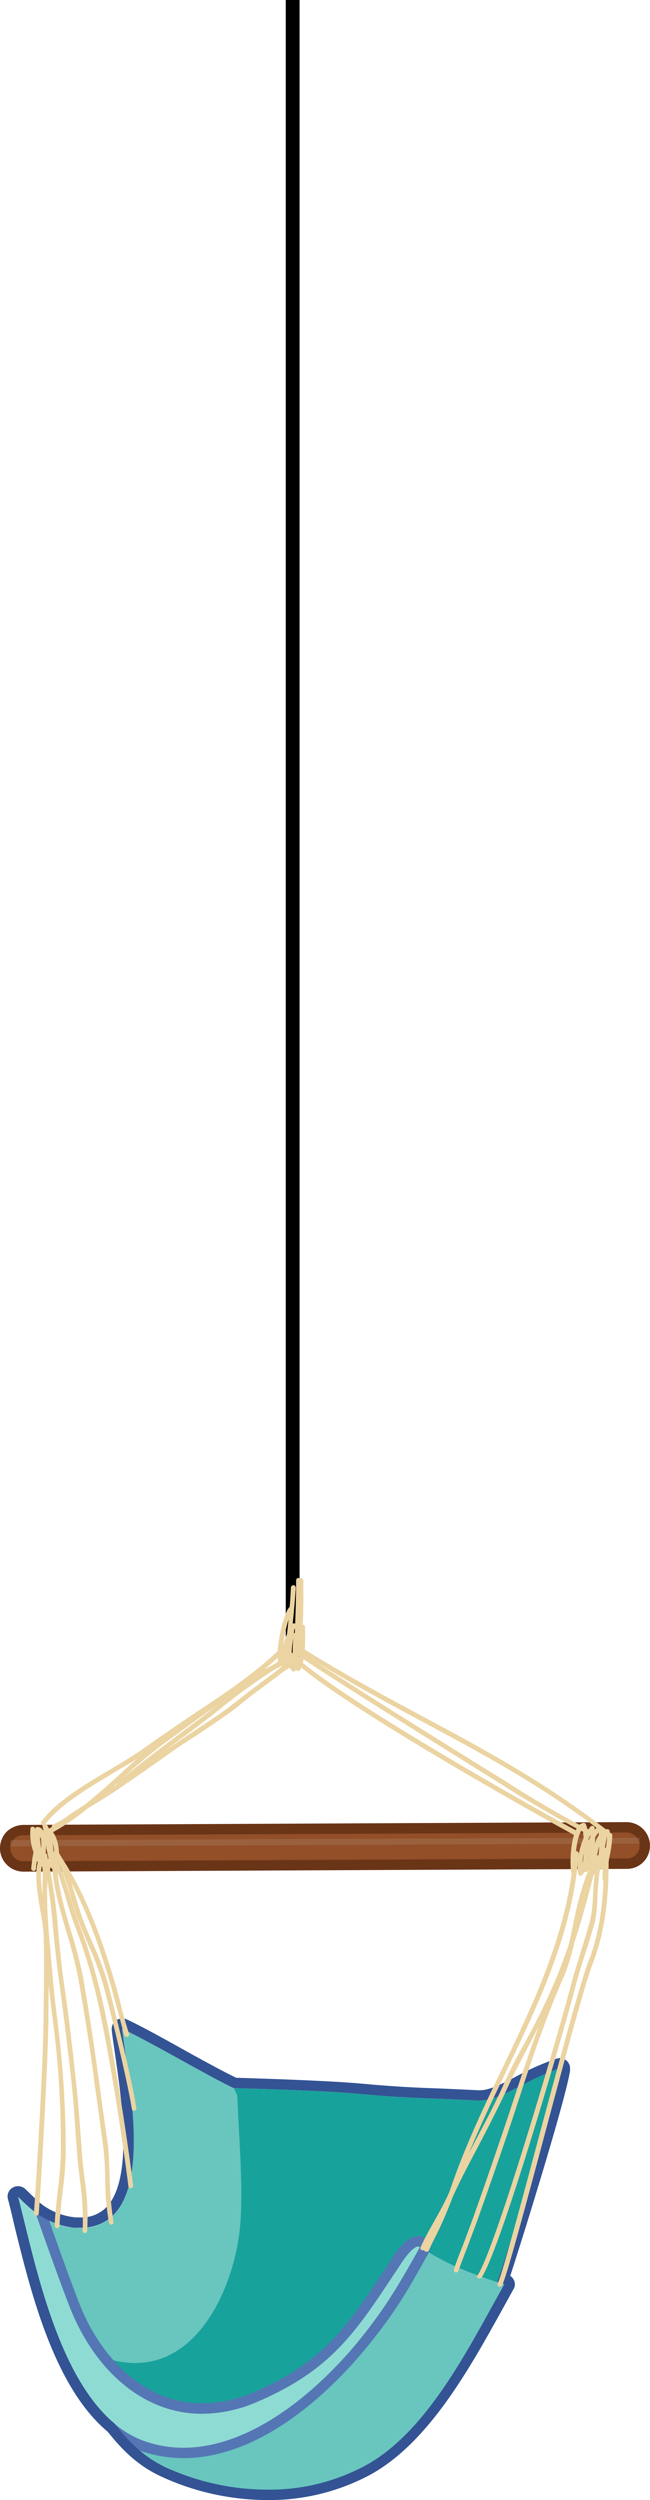 <svg xmlns="http://www.w3.org/2000/svg" viewBox="0 0 187.9 721.7"><g style="isolation:isolate"><g id="Layer_2" data-name="Layer 2"><g id="Layer_1-2" data-name="Layer 1"><rect x="82.6" width="4" height="478.28"/><path d="M6.8,538.8a5.3,5.3,0,0,1-5.3-5,5.2,5.2,0,0,1,1.4-3.9,5.5,5.5,0,0,1,3.8-1.6l174.4-.8a5.3,5.3,0,0,1,5.3,5,5.1,5.1,0,0,1-5.2,5.5Z" style="fill:#924f28"/><path d="M181.1,529a3.8,3.8,0,0,1,3.8,3.6h0a3.7,3.7,0,0,1-3.7,3.9l-174.4.8h0A3.8,3.8,0,0,1,3,533.7a3.7,3.7,0,0,1,3.7-3.9l174.4-.8h0m0-3h0l-174.4.8a7.1,7.1,0,0,0-4.9,2.1,7,7,0,0,0-1.8,5,6.8,6.8,0,0,0,6.8,6.4l174.4-.8a6.7,6.7,0,0,0,4.9-2.1,6.8,6.8,0,0,0-5-11.4Z" style="fill:#6a3417"/><path d="M100.6,674.3a74.4,74.4,0,0,1-8.1,9.5,119,119,0,0,1-10.1,7.1A131,131,0,0,0,100.6,674.3Z" style="fill:none"/><path d="M100.6,674.3a131,131,0,0,1-18.2,16.6l-11.3,7-1.1.5c-14.1,6.3-41.8-7.2-45.6-23.6,14.2,8.4,21.9,7.1,27.6,2.6,20-15.6,16.7-51.5,15.6-74.6,7.7.2,26.3.7,36.7,1.7,15.4,1.4,23.1,1.2,33.8,1.9,6.4.4,12.9-5.7,23.7-9.3-1.2,8.8-17,59.2-18.1,61.7C137.2,656.7,108.1,664.6,100.6,674.3Z" style="fill:#18a29c"/><path d="M70.7,698.1l.4-.2,11.3-7a119,119,0,0,0,10.1-7.1,74.4,74.4,0,0,0,8.1-9.5c5.5-7.2,12.1-16.4,16.4-22.2,1.5-2.1,4.2-4.1,4.5-3.8,5.3,4.6,16.1,8.5,22.2,10.5l2.1.6c-9.9,17.5-21.9,42.3-40.1,52.3s-39.2,9.1-57.7.6c-9-4.1-13.8-11.2-19.6-18.9C41.6,700.9,57.2,706.6,70.7,698.1Z" style="fill:#68c6bf"/><path d="M67.6,602.8C61.4,600,40.9,588,35.3,585.7c1.6,15.1,11.8,59.2-13.7,57.4-6.7-.5-12-4.2-16.4-9,6.4,13.6,10.6,43.5,28.2,47.4,23.6,5.2,34.9-22.4,36.1-40,.8-11.4-.5-25.1-.9-36.6Z" style="fill:#68c6bf"/><path d="M53,708.1a34.7,34.7,0,0,1-10.7-1.7c-22.6-7-31.1-41.6-36.7-64.5l-1.9-7.5a1.6,1.6,0,0,1,.7-1.6,1.2,1.2,0,0,1,.8-.2,1.5,1.5,0,0,1,1.1.4,58.5,58.5,0,0,0,4.8,4.4l.5.7c.1.3,8.2,23.5,11,29.8,7.6,17.2,21,27.4,35.8,27.4a38.1,38.1,0,0,0,15.5-3.4c20.6-8.8,27.4-19.1,38.7-36.1l2.5-3.8c1.2-1.8,3.6-5,5.8-5a2.4,2.4,0,0,1,1.4.5,1.4,1.4,0,0,1,.4,1.9c-5.8,10.4-9.3,16.6-16.9,26.1S77.1,708.1,53,708.1Z" style="fill:#8edbd3"/><path d="M5.2,634.1c3.2,3.1,5,4.5,5,4.5s8.2,23.5,11,29.9c7.2,16.3,20.5,28.3,37.2,28.3a40.8,40.8,0,0,0,16.1-3.5c22.5-9.7,29-21.2,41.8-40.4,0,0,2.9-4.4,4.6-4.4l.5.2c-5.9,10.4-9.3,16.5-16.7,25.8C93.2,688.9,73.6,706.6,53,706.6A33.5,33.5,0,0,1,42.7,705c-24.5-7.6-32.2-50.5-37.5-70.9m0-3a2.8,2.8,0,0,0-1.5.4,2.9,2.9,0,0,0-1.4,3.3c.6,2.2,1.2,4.8,1.8,7.4,5.7,23.3,14.3,58.4,37.7,65.7A38.5,38.5,0,0,0,53,709.6c24.8,0,46-23.2,54-33.2s11.2-15.8,17-26.2a3,3,0,0,0-.9-4,4.1,4.1,0,0,0-2.2-.7c-2.2,0-4.6,1.9-7.1,5.7l-2.4,3.7c-11.1,16.8-17.9,27-38.1,35.7a38.5,38.5,0,0,1-14.9,3.2c-14.2,0-27.1-9.9-34.5-26.5-2.7-6.2-10.8-29.4-10.9-29.7a2.6,2.6,0,0,0-1-1.3c0-.1-1.7-1.4-4.7-4.4a3.2,3.2,0,0,0-2.1-.8Z" style="fill:#5576b4"/><path d="M35.3,585.7c5.6,2.3,26.1,14.3,32.3,17.1,7.7.2,26.3.7,36.7,1.7,15.4,1.4,23.1,1.2,33.8,1.9h.6c6.2,0,12.7-5.8,23.1-9.3-1.2,8.8-17,59.2-18.1,61.7l2.1.6c-9.9,17.5-21.9,42.3-40.1,52.3a58.4,58.4,0,0,1-28.5,7A70.8,70.8,0,0,1,48,712.3c-6.4-3-10.8-7.4-14.8-12.6-17.1-14.2-23.4-48.1-28-65.6a56.2,56.2,0,0,0,4.8,4.4,22.8,22.8,0,0,0,11.6,4.6h1.5c23.6,0,13.8-42.7,12.2-57.4m126.5,11.4h0M35.3,582.7a3.7,3.7,0,0,0-1.8.5,3.3,3.3,0,0,0-1.2,2.8c.2,2,.6,4.5,1,7.3,1.9,13.1,5.1,35.1-2.2,43.5a10,10,0,0,1-8,3.3H21.8a19.5,19.5,0,0,1-9.9-3.9c-.5-.4-2.1-1.8-4.6-4.3a3.2,3.2,0,0,0-2.1-.8,2.8,2.8,0,0,0-1.5.4,2.9,2.9,0,0,0-1.4,3.3c.6,2.2,1.2,4.7,1.8,7.4,4.6,18.5,11.4,46.5,26.9,59.6,3.9,4.9,8.5,9.9,15.8,13.2a73.5,73.5,0,0,0,30.4,6.7,61.7,61.7,0,0,0,30-7.4c16.6-9.2,28.2-30,37.5-46.7l3.7-6.7a2.7,2.7,0,0,0,.2-2.6,2.8,2.8,0,0,0-1.1-1.3c3.7-11.3,16-50.8,17.3-59.3v-.6a3,3,0,0,0-3-3h-.1l-.9.2a77.5,77.5,0,0,0-12.1,5.4c-4.1,2.1-7.3,3.7-10,3.7h-.4l-10.8-.5c-6.4-.2-13.1-.5-22.9-1.4s-29.8-1.5-36.3-1.7c-3-1.4-8.9-4.6-14.5-7.7-7.3-4.1-14.3-7.9-17.3-9.2a2.5,2.5,0,0,0-1.2-.2Z" style="fill:#335394"/><path d="M11.8,530.5a.8.8,0,0,1-.7-.4.8.8,0,0,1,.3-.9c8.4-3.7,15.8-10.3,22.8-16.6A147.7,147.7,0,0,1,46.8,502l4.7-3.4c10.3-7.5,21.9-15.9,32.3-20.3a.8.8,0,0,1,.9.4.6.6,0,0,1-.3.9c-10.3,4.3-21.9,12.7-32,20.1l-4.8,3.5a142.5,142.5,0,0,0-12.4,10.4C28,520,20.6,526.7,12.1,530.5Z" style="fill:#ebd4a2"/><path d="M12.5,527a.5.5,0,0,1-.4-.2.7.7,0,0,1-.2-.9c4.3-5.8,12.3-10.6,20.1-15.2,3.9-2.3,7.5-4.5,10.4-6.6s8.8-6.1,13.2-9.1c8.8-5.8,17.9-11.8,25.1-18.8a.7.7,0,0,1,1,1c-7.3,7.1-16.5,13.2-25.3,19-4.4,2.9-8.9,5.9-13.1,9s-6.7,4.3-10.5,6.6c-7.7,4.6-15.7,9.4-19.8,14.9A.5.5,0,0,1,12.5,527Z" style="fill:#ebd4a2"/><path d="M176.3,530.5a.5.5,0,0,1-.4-.2c-17.8-14-35.5-23.5-54.2-33.5-11.4-6.1-23.2-12.5-35.1-20a.7.7,0,1,1,.7-1.1c11.9,7.4,23.7,13.8,35.1,19.9,18.7,10,36.4,19.6,54.3,33.7a.6.6,0,0,1,.1.9A.5.5,0,0,1,176.3,530.5Z" style="fill:#ebd4a2"/><path d="M170.1,529.4h-.3c-4.7-2.2-15.3-8.4-20.9-11.8l-4.9-3.1c-14.6-9.1-53.4-33.2-58.2-36.9a.8.8,0,0,1-.1-1,.8.8,0,0,1,1-.1c4.6,3.7,43.4,27.8,58,36.8l4.9,3.1c5.5,3.5,16.1,9.6,20.7,11.8.4.1.5.5.4.9A.8.8,0,0,1,170.1,529.4Z" style="fill:#ebd4a2"/><path d="M84.8,482.5h-.2a.8.8,0,0,1-.4-.9c2.1-7.3,2.1-15.7,2.1-23.8v-1.6a.6.6,0,0,1,.7-.6h0a.7.7,0,0,1,.7.7v1.5c0,8.3,0,16.8-2.2,24.3A.6.6,0,0,1,84.8,482.5Z" style="fill:#ebd4a2"/><path d="M82.7,481.7h-.1a.7.7,0,0,1-.6-.7c.2-2.9.6-5.8.9-8.6.5-4.6,1-9.4,1.2-14.2a.8.8,0,0,1,.8-.6c.3,0,.6.4.6.8-.3,4.7-.8,9.6-1.3,14.3-.3,2.7-.6,5.6-.8,8.4A.7.7,0,0,1,82.7,481.7Z" style="fill:#ebd4a2"/><path d="M85.5,478.3h0c-.4-.1-.7-.4-.6-.8.4-7.4.7-14.4.7-21.3a.7.7,0,0,1,.7-.7h0a.9.9,0,0,1,.6.8c0,6.9-.2,13.9-.7,21.4A.7.7,0,0,1,85.5,478.3Z" style="fill:#ebd4a2"/><g style="opacity:0.23;mix-blend-mode:screen"><polygon points="3 533 184.9 532.2 184.9 530.5 3 531.2 3 533" style="fill:#b99e89"/></g><path d="M9.7,540.1h0a.8.8,0,0,1-.7-.7c.1-.8.2-1.9.4-3.2l.3-1.5a15.6,15.6,0,0,1-.9-6.8.5.5,0,0,1,.3-.5.8.8,0,0,1,.7,0l.4.4a.7.7,0,0,1,.7-.4,1.8,1.8,0,0,1,1.4.8l.3.4-.3-1.4a.8.8,0,0,1,.5-.7.7.7,0,0,1,.8.3c.2.4.5.9.7,1.4l.6.2c2.3,2.4,2.9,8.2,1,10.9a.5.5,0,0,1-.6.2.6.6,0,0,1-.6-.5h0a2.2,2.2,0,0,1-.5.8.5.5,0,0,1-.4.3l-.6-.2a4.4,4.4,0,0,1-.8-1.1.6.6,0,0,1-.7-.2,3.9,3.9,0,0,1-1-1.4,12,12,0,0,0-.3,2.3A.7.7,0,0,1,9.7,540.1ZM13,537a3.9,3.9,0,0,0,.6,1.1,10.6,10.6,0,0,0,.4-1.9c-.3-1.2-.5-2.4-.7-3.6,0,1.4-.2,2.9-.3,4.4Zm2.4-.9a.7.7,0,0,0,.1.5,9.5,9.5,0,0,0-.3-4.7A20,20,0,0,1,15.4,536.1Zm-3.9-6.7a21,21,0,0,0,.4,4.1A9.8,9.8,0,0,0,11.5,529.4Z" style="fill:#ebd4a2"/><path d="M165.9,541.3a.8.8,0,0,1-.7-.5c-.6-2.5-.3-10.4,1.7-13.3a2.5,2.5,0,0,1,1.8-1.3.8.8,0,0,1,.7.5,12.2,12.2,0,0,1,.5,1.7,7.6,7.6,0,0,1,.8-1.1.6.6,0,0,1,.7-.2.6.6,0,0,1,.5.6v.5a2.8,2.8,0,0,1,1.7-1,.4.4,0,0,1,.5.1.5.5,0,0,1,.3.5,2.2,2.2,0,0,0,.1.8l.5.2a.7.7,0,0,1-.1,1c-.1.1-.2.3-.4.4.2,3.9.1,9.1-2.4,10.9a.9.9,0,0,1-.7.1c-.2-.2-.4-.4-.4-.6a10.3,10.3,0,0,1-.1-1.8c-.4.9-.9,1.5-1.6,1.6H169l-.8,1a.9.9,0,0,1-.7.1c-.2-.2-.4-.4-.4-.6a21.3,21.3,0,0,1,1.6-10.3,17,17,0,0,0-.3-2.6c-.1.1-.3.2-.3.4-1.7,2.5-2.1,10-1.5,12.2a.7.7,0,0,1-.5.8Zm7.3-8.3a21.1,21.1,0,0,0-.9,5.6A18.8,18.8,0,0,0,173.2,533Zm-4.4,2a13.5,13.5,0,0,0-.4,2.9A25.4,25.4,0,0,0,168.8,535Zm1.6.2a17.7,17.7,0,0,0-.4,2C170.1,536.7,170.2,536.1,170.4,535.2Zm1.6-4.7v1.6a9.9,9.9,0,0,1,1.1-2.3V529A6.5,6.5,0,0,0,172,530.5Zm-1.9.3a.9.9,0,0,0,.1.5,3.7,3.7,0,0,1,.5-1.1v-.4Z" style="fill:#ebd4a2"/><path d="M174.9,543.2a.7.7,0,0,1-.7-.7,12.2,12.2,0,0,1,.1-2.7h-.2c-.3,0-.5-.3-.6-.6-.3-2.8-.3-8.2,1.5-10.9a.7.7,0,0,1,.9-.2c.4.3.5.7.2,1h.2a.8.8,0,0,1,.7.7,30.9,30.9,0,0,1-.8,6.1,46,46,0,0,0-.7,6.6.6.6,0,0,1-.6.7Zm.6-13a21.9,21.9,0,0,0-.8,5.4A25.2,25.2,0,0,0,175.5,530.2Z" style="fill:#ebd4a2"/><path d="M82,481.1a.9.9,0,0,1-.7-.6c-.5-3.3,1.2-8.6,3.1-11.6a.7.7,0,0,1,.9-.2.8.8,0,0,1,.2,1c-1.7,2.8-3.2,7.8-2.8,10.6a.8.8,0,0,1-.6.8Z" style="fill:#ebd4a2"/><path d="M82,481.1a1.6,1.6,0,0,1-1.4-1c-1.3-2.9,1.2-14.4,3.1-16.2a.6.6,0,0,1,.9.1.6.6,0,0,1,0,.9c-1.2,1.2-3.2,9.6-2.9,13.5,0,.9.2,1.2.3,1.3a.7.7,0,1,1,0,1.4Z" style="fill:#ebd4a2"/><path d="M84.6,482.3c-.2-.1-.4-.1-.5-.3-1.7-2.1-1.2-5.7-.7-8.8a17.1,17.1,0,0,0,.3-3.7.7.7,0,0,1,.7-.7.8.8,0,0,1,.7.7,33.7,33.7,0,0,1-.4,4,25.6,25.6,0,0,0-.4,4.7.6.6,0,0,1,.6-.5.7.7,0,0,1,.7.7,6.1,6.1,0,0,1-.4,3.5,1,1,0,0,1-.5.4Z" style="fill:#ebd4a2"/><path d="M85.8,480.2a1,1,0,0,1-.7-.4c-.7-1.5-.5-3.8-.4-5.8a15.6,15.6,0,0,0,.1-2,.7.7,0,0,1,1.4,0c0,.7-.1,1.4-.1,2.1s-.3,4,.3,5.1,0,.8-.3.9Z" style="fill:#ebd4a2"/><path d="M86.2,482.3h-.3a.8.8,0,0,1-.4-1c1.4-2.8,1.4-6.6,1.3-10.1v-1.6a.7.7,0,0,1,.7-.6h0a.7.7,0,0,1,.7.7v1.6c0,3.6.1,7.6-1.4,10.7C86.7,482.2,86.4,482.4,86.2,482.3Z" style="fill:#ebd4a2"/><path d="M34.5,515.8l-.6-.2a.8.8,0,0,1,.1-1c5.4-4.7,11.3-9.1,17-13.4,3.6-2.7,7.4-5.5,11-8.4a203.4,203.4,0,0,1,19.9-14.1.8.8,0,0,1,.9.3.5.5,0,0,1-.2.9,184.8,184.8,0,0,0-19.7,14c-3.6,2.9-7.4,5.7-11.1,8.4-5.7,4.3-11.6,8.6-16.9,13.3A.4.4,0,0,1,34.5,515.8Z" style="fill:#ebd4a2"/><path d="M15.6,528a.6.6,0,0,1-.6-.4.8.8,0,0,1,.3-.9,26.9,26.9,0,0,0,5.4-3.3l3.6-2.3c3.4-2,6.7-4.1,9.8-6.2l7.3-5.2,9.6-6.6,5.1-3.4c4.1-2.7,8.4-5.5,12.3-8.6s6-4.6,8.9-6.8l1.5-1.1,1.4-1.1c1.7-1.4,3.7-3,5.7-3.3a.9.9,0,0,1,.8.6c.1.4-.2.7-.6.8s-3.4,1.7-5,3l-1.4,1.1-1.5,1.1c-3,2.2-6,4.4-8.9,6.8s-8.2,5.9-12.4,8.7l-5.1,3.3-9.5,6.7L34.9,516c-3.1,2.1-6.4,4.2-9.9,6.2a41.5,41.5,0,0,0-3.4,2.4,35.8,35.8,0,0,1-5.7,3.4Z" style="fill:#ebd4a2"/><path d="M166.8,530h-.3c-6.4-3.4-77.6-42.9-84.3-53.5a.6.6,0,0,1,.2-.9.8.8,0,0,1,1,.2c6.1,9.7,73,47.3,83.7,52.9a.8.8,0,0,1,.3,1A.7.7,0,0,1,166.8,530Z" style="fill:#ebd4a2"/><path d="M10.5,639.6h0a.8.8,0,0,1-.7-.8c.4-4.4,2.8-43.7,2.8-57.7,0-2.4.1-5,.1-7.4,0-5.1.1-10.3-.1-15.4a49.1,49.1,0,0,0-.8-5.9c-1.1-6.6-2.6-14.8.7-17.3a.7.7,0,0,1,1,.1.8.8,0,0,1-.1,1c-2.7,2-1.3,10.1-.2,16.1a46.6,46.6,0,0,1,.8,6.1c.1,5.1.1,10.3.1,15.3-.1,2.5-.1,5-.1,7.5,0,14-2.4,53.4-2.8,57.8A.7.7,0,0,1,10.5,639.6Z" style="fill:#ebd4a2"/><path d="M16.5,643.2h0a.8.8,0,0,1-.7-.7c.1-2.8.5-6.6.9-10.2a94.1,94.1,0,0,0,.9-10.7,279.8,279.8,0,0,0-2.4-39c-.9-6.7-1.5-13.5-2.1-20.1l-.2-2.4c-.4-5.5-.7-10.2-.6-14.6v-2c.1-2.6.2-5.6-1-7.6a.7.7,0,0,1,.2-.9.8.8,0,0,1,1,.2c1.4,2.4,1.3,5.6,1.2,8.5,0,.6-.1,1.3-.1,1.9,0,4.4.2,9,.7,14.5l.2,2.3c.6,6.6,1.1,13.4,2,20.1A297.9,297.9,0,0,1,19,621.7a93.9,93.9,0,0,1-.9,10.8c-.4,3.6-.8,7.4-.9,10.1A.6.6,0,0,1,16.5,643.2Z" style="fill:#ebd4a2"/><path d="M24.6,644.6h-.1a.6.6,0,0,1-.6-.8,77.3,77.3,0,0,0-.8-14.4c-.2-2.1-.5-4.2-.7-6.3l-.6-8c-.3-4.5-.6-9.2-1.1-13.8-1-8.7-2.2-19.1-3.7-29.9-.6-4.4-1.1-8.9-1.5-13.2-.7-7.4-1.4-15.1-3.2-22.4-.1-.4.1-.8.5-.8a.6.6,0,0,1,.8.5,161.3,161.3,0,0,1,3.3,22.7c.4,4.3.8,8.7,1.4,13,1.6,10.9,2.8,21.3,3.7,30,.5,4.6.9,9.4,1.2,13.9l.6,7.9c.2,2.1.4,4.2.7,6.3a71.8,71.8,0,0,1,.7,14.7A.6.6,0,0,1,24.6,644.6Z" style="fill:#ebd4a2"/><path d="M32.2,642.2a.9.9,0,0,1-.7-.6,73.3,73.3,0,0,1-1.1-13,87.2,87.2,0,0,0-.6-9.3c-.6-4.1-1.1-8.4-1.7-12.5s-.8-5.4-1.1-8.1c-1.2-8.9-2.7-18-4.4-27.8a134.9,134.9,0,0,0-3.4-13.2c-1.8-6.1-3.7-12.5-4.1-18.7a.7.7,0,1,1,1.4,0c.4,6,2.2,12.3,4,18.4A130.5,130.5,0,0,1,24,570.7c1.7,9.9,3.1,19,4.3,27.9.4,2.7.8,5.4,1.1,8.1l1.8,12.5c.3,2.8.4,6.1.5,9.5a95.4,95.4,0,0,0,1.1,12.7.7.7,0,0,1-.5.8Z" style="fill:#ebd4a2"/><path d="M37.8,631.7c-.4,0-.6-.3-.7-.7-1.7-13.5-5-35-8.2-50.1a154.6,154.6,0,0,0-6.9-24c-1-2.5-1.8-5.2-2.7-8-1.5-5.3-3.2-10.7-5.8-15-.2-.4-.2-.8.2-1a.8.8,0,0,1,.9.3c2.8,4.5,4.4,10,6.1,15.4a81.3,81.3,0,0,0,2.6,7.9,169.3,169.3,0,0,1,7,24.2c3.2,15.2,6.5,36.7,8.2,50.2a.8.8,0,0,1-.6.8Z" style="fill:#ebd4a2"/><path d="M38.7,609.3a.6.6,0,0,1-.6-.6c-1.3-8.2-6.4-29.1-8.4-36.2a83.8,83.8,0,0,0-4.2-11.1c-1.1-2.6-2.2-5.2-3.2-7.9s-1.2-3.8-1.8-5.7A61.6,61.6,0,0,0,15.6,535a.7.7,0,0,1,.2-.9.7.7,0,0,1,1,.3c2.3,4,3.7,8.6,5,13l1.8,5.7c.9,2.6,2.1,5.3,3.2,7.8a97,97,0,0,1,4.3,11.3c2.1,8.1,7.1,28.3,8.3,36.3a.7.7,0,0,1-.5.8Z" style="fill:#ebd4a2"/><path d="M36.6,588a.8.8,0,0,1-.7-.5c-.8-3-1.5-5.7-2.2-8.2s-1.6-6.1-2.7-9.6c-4.2-13.9-8.9-24.6-14.3-32.8a.7.7,0,1,1,1.1-.7c5.5,8.3,10.2,19.1,14.5,33.1,1.1,3.6,1.9,6.5,2.7,9.7s1.4,5.2,2.3,8.1a.7.7,0,0,1-.5.9Z" style="fill:#ebd4a2"/><path d="M138.6,657.7h-.3a.5.5,0,0,1-.2-.9c5.5-8.6,24.1-72.7,26.8-83.2.9-3.5,2-6.9,3-10.2s1.9-6,2.7-9.1a35.3,35.3,0,0,0,.8-6.9c.3-5.6.7-11.9,3.4-13.9a.8.8,0,0,1,1,.1.8.8,0,0,1-.2,1c-2.2,1.7-2.6,7.9-2.9,12.9a41.5,41.5,0,0,1-.7,7.2c-.9,3.1-1.8,6.2-2.8,9.2s-2.1,6.7-3,10.1c-2.8,10.9-21.2,74.7-27,83.5A.6.6,0,0,1,138.6,657.7Z" style="fill:#ebd4a2"/><path d="M144.5,660.1h-.4a.8.8,0,0,1-.2-1c1.1-2,6.7-22.9,12.1-43.1,5.9-21.8,11.9-44.3,14.1-49.8,3.3-8.4,4.7-18.4,4.4-31.5a.7.7,0,0,1,.7-.6.7.7,0,0,1,.7.7c.3,13.2-1.2,23.4-4.5,31.9-2.2,5.5-8.2,28-14,49.7s-11.1,41.3-12.3,43.4A.7.7,0,0,1,144.5,660.1Z" style="fill:#ebd4a2"/><path d="M122.2,649.6h-.3a.7.7,0,0,1-.3-.9c1.2-2.7,2.7-5.3,4.1-7.8s2.9-5.2,4.1-7.9c2.3-4.9,4.9-9.8,7.4-14.6s5.8-10.8,8.3-16.5,4.6-9.3,7-13.7a179.6,179.6,0,0,0,8-16.5c4.8-11.4,8-23.6,10.8-35.1a.7.7,0,0,1,.9-.5.9.9,0,0,1,.5.8c-2.9,11.6-6.1,23.8-10.9,35.4-2.3,5.7-5.3,11.2-8.1,16.6s-4.8,9-6.9,13.6-5.5,11.3-8.3,16.6-5.1,9.6-7.4,14.6c-1.3,2.7-2.8,5.4-4.2,7.9s-2.8,5.1-4.1,7.7A.5.5,0,0,1,122.2,649.6Z" style="fill:#ebd4a2"/><path d="M123.3,650H123a.6.6,0,0,1-.3-.9,24,24,0,0,1,1.1-2.3,121,121,0,0,0,6.2-14.3c4.1-12.2,9.7-24,15.2-35.4,9.3-19.4,18.9-39.5,20.7-62.1.1-.4.4-.7.8-.6s.6.4.6.8c-1.8,22.8-11.5,43-20.9,62.6-5.4,11.3-11.1,23.1-15.1,35.2a116.1,116.1,0,0,1-6.3,14.4l-1.1,2.4A.7.7,0,0,1,123.3,650Z" style="fill:#ebd4a2"/><path d="M131.8,656h-.2a.9.9,0,0,1-.4-.9c.8-2.3,1.7-4.7,2.6-6.9l2.8-7.5c5.1-14.3,9.4-27,13.3-38.9,3.2-9.7,6.8-20.2,11.5-30.9,2.1-4.7,3.2-10.2,4.3-15.5s2.9-13.7,6.4-19.5a.7.7,0,0,1,1.2.8c-3.4,5.6-4.8,12.4-6.2,19.1s-2.3,10.8-4.5,15.7c-4.6,10.6-8.2,21.1-11.4,30.8-3.8,11.9-8.2,24.6-13.3,38.9l-2.8,7.5c-.9,2.3-1.8,4.6-2.6,6.9A.7.7,0,0,1,131.8,656Z" style="fill:#ebd4a2"/></g></g></g></svg>